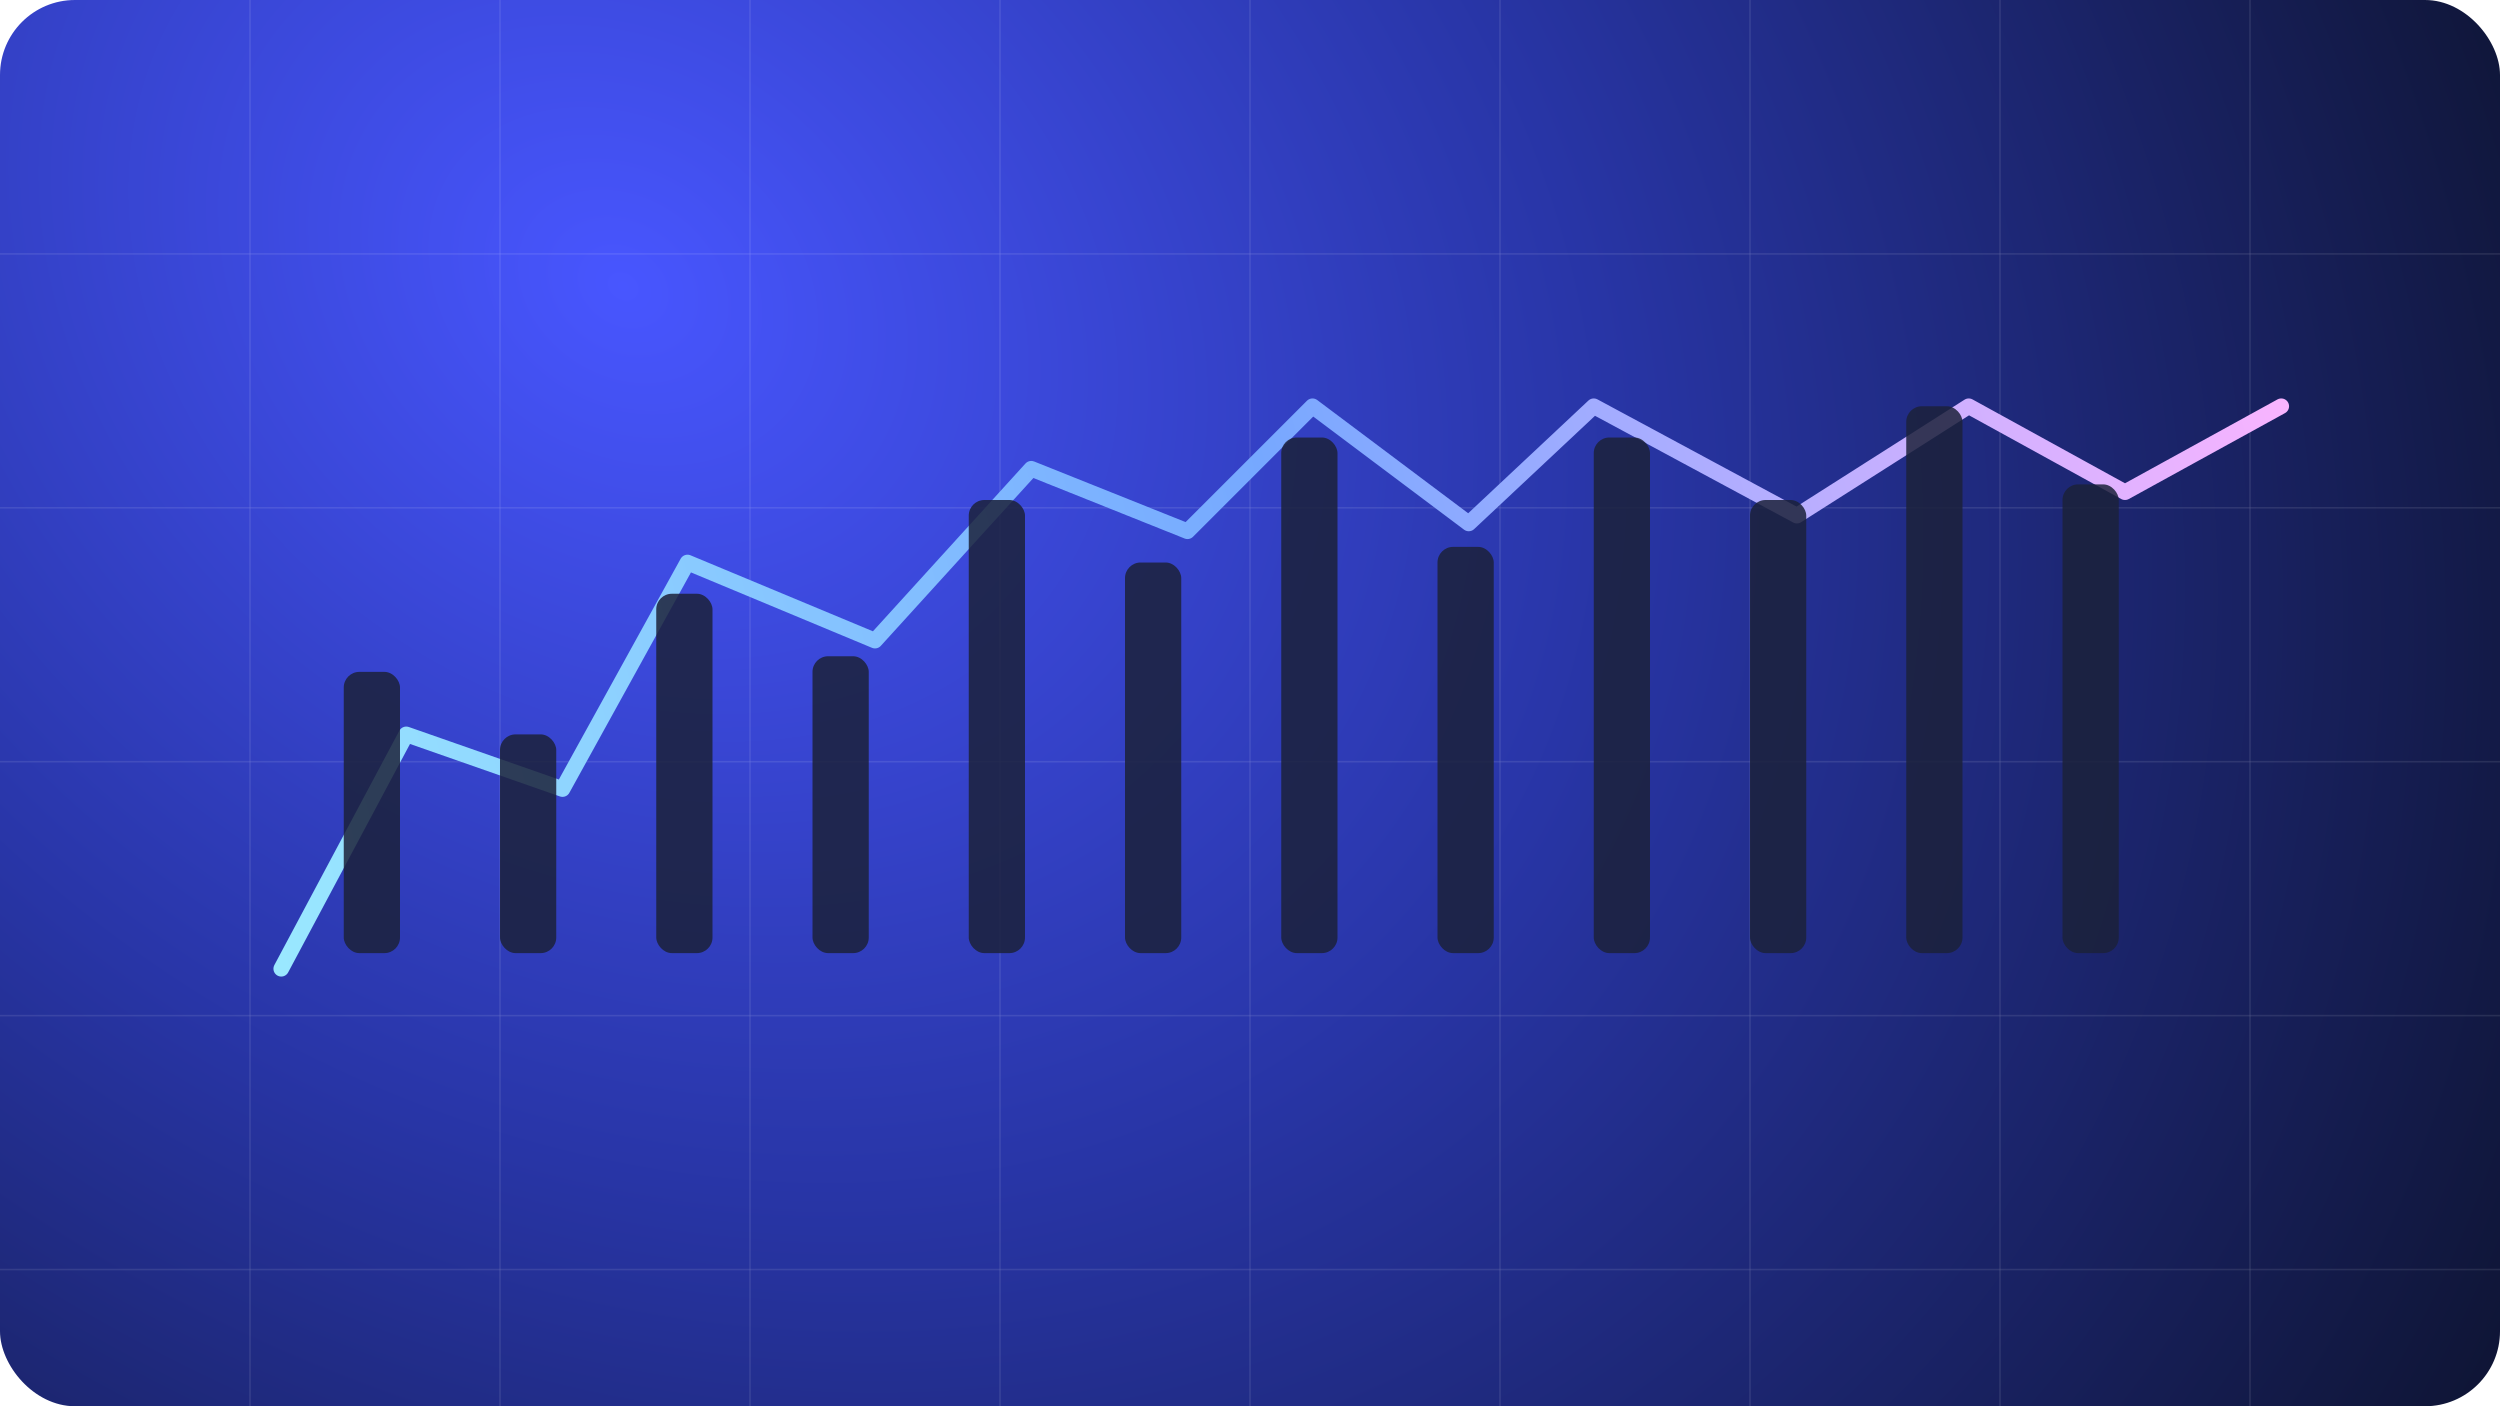 <svg width="1600" height="900" viewBox="0 0 1600 900" fill="none" xmlns="http://www.w3.org/2000/svg">
  <rect width="1600" height="900" rx="48" fill="url(#paint0_radial_hero)" />
  <g opacity="0.32" stroke="rgba(255,255,255,0.3)">
    <path d="M0 162.5H1600" />
    <path d="M0 325H1600" />
    <path d="M0 487.5H1600" />
    <path d="M0 650H1600" />
    <path d="M0 812.5H1600" />
    <path d="M160 0V900" />
    <path d="M320 0V900" />
    <path d="M480 0V900" />
    <path d="M640 0V900" />
    <path d="M800 0V900" />
    <path d="M960 0V900" />
    <path d="M1120 0V900" />
    <path d="M1280 0V900" />
    <path d="M1440 0V900" />
  </g>
  <g filter="url(#shadow_hero)">
    <path d="M180 620L260 470L360 505L440 360L560 410L660 300L760 340L840 260L940 335L1020 260L1150 330L1260 260L1360 315L1460 260" stroke="url(#paint1_linear_hero)" stroke-width="10" stroke-linecap="round" stroke-linejoin="round" />
  </g>
  <g fill="#1B2139" opacity="0.85">
    <rect x="220" y="430" width="36" height="180" rx="10" />
    <rect x="320" y="470" width="36" height="140" rx="10" />
    <rect x="420" y="380" width="36" height="230" rx="10" />
    <rect x="520" y="420" width="36" height="190" rx="10" />
    <rect x="620" y="320" width="36" height="290" rx="10" />
    <rect x="720" y="360" width="36" height="250" rx="10" />
    <rect x="820" y="280" width="36" height="330" rx="10" />
    <rect x="920" y="350" width="36" height="260" rx="10" />
    <rect x="1020" y="280" width="36" height="330" rx="10" />
    <rect x="1120" y="320" width="36" height="290" rx="10" />
    <rect x="1220" y="260" width="36" height="350" rx="10" />
    <rect x="1320" y="310" width="36" height="300" rx="10" />
  </g>
  <defs>
    <radialGradient id="paint0_radial_hero" cx="0" cy="0" r="1" gradientUnits="userSpaceOnUse" gradientTransform="translate(400 180) rotate(35) scale(1500 1200)">
      <stop stop-color="#4856FF" />
      <stop offset="0.45" stop-color="#2835A6" />
      <stop offset="1" stop-color="#0B1024" />
    </radialGradient>
    <linearGradient id="paint1_linear_hero" x1="180" y1="620" x2="1460" y2="260" gradientUnits="userSpaceOnUse">
      <stop stop-color="#9AE8FF" />
      <stop offset="0.52" stop-color="#76A8FF" />
      <stop offset="1" stop-color="#F8B4FF" />
    </linearGradient>
    <filter id="shadow_hero" x="120" y="200" width="1400" height="520" filterUnits="userSpaceOnUse" color-interpolation-filters="sRGB">
      <feFlood flood-opacity="0" result="BackgroundImageFix" />
      <feGaussianBlur in="SourceGraphic" stdDeviation="12" />
    </filter>
  </defs>
</svg>
